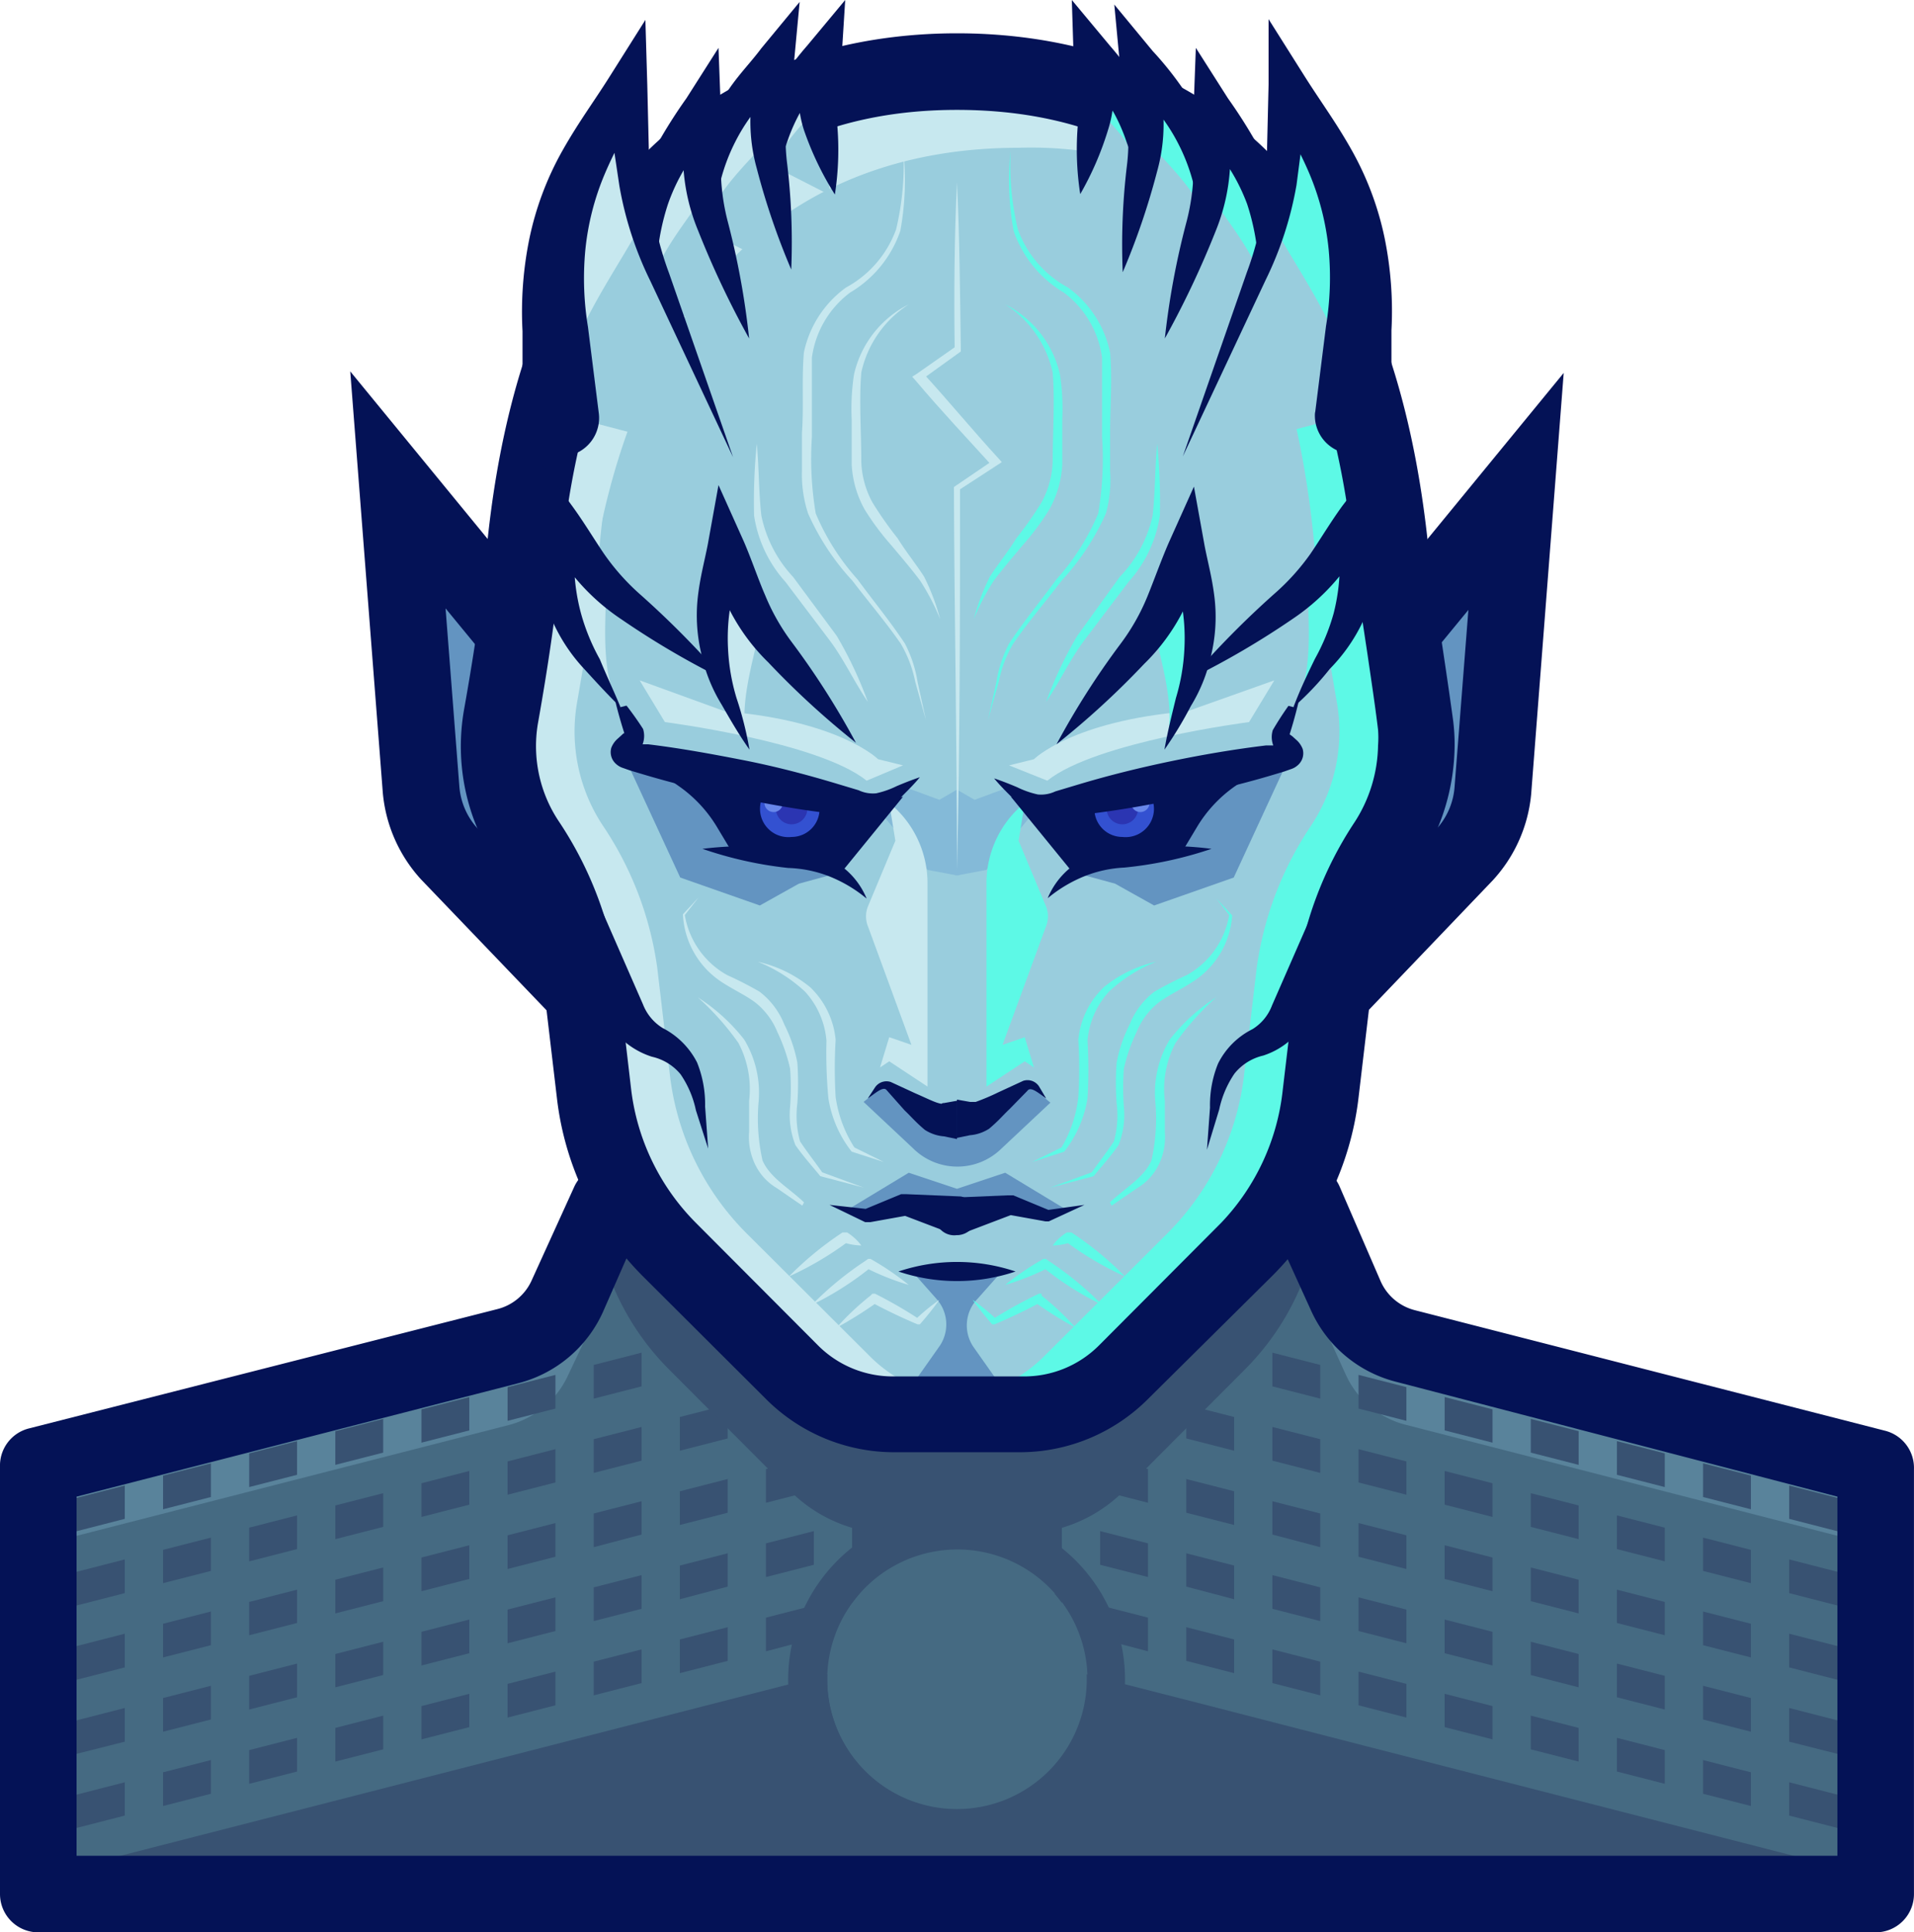 <svg xmlns="http://www.w3.org/2000/svg" width="50.001" height="50.47" viewBox="0 0 50.001 50.47">
  <g id="king" transform="translate(-7 -6.53)">
    <path id="Path_191" data-name="Path 191" d="M42.16,40.38l-1.11-2.44-2.43,2.44L32,38.68l-6.62,1.7L23,37.94l-1.11,2.44a2.34,2.34,0,0,1-1.55,1.31L8,44.84V56H56V44.84L43.71,41.69a2.34,2.34,0,0,1-1.55-1.31Z" fill="#456a82"/>
    <path id="Path_192" data-name="Path 192" d="M43.71,41.69a2.34,2.34,0,0,1-1.55-1.31l-1.11-2.44-2.43,2.44L32,38.68l-6.62,1.7L23,37.94l-1.11,2.44a2.34,2.34,0,0,1-1.55,1.31L8,44.84V46.9l12.29-3.15a2.35,2.35,0,0,0,1.55-1.3L23,40l2.43,2.43L32,40.75l6.62,1.69L41.05,40l1.11,2.44a2.35,2.35,0,0,0,1.55,1.3L56,46.9V44.84Z" fill="#59839b"/>
    <path id="Path_193" data-name="Path 193" d="M52.74,52.82l-1.25-.32v.88l1.25.32Z" fill="#385272"/>
    <path id="Path_194" data-name="Path 194" d="M50.49,52.24l-1.25-.32v.88l1.25.32Z" fill="#385272"/>
    <path id="Path_195" data-name="Path 195" d="M14.76,51.92l-1.25.32v.88l1.25-.32Z" fill="#385272"/>
    <path id="Path_196" data-name="Path 196" d="M11.26,53.7l1.25-.32V52.5l-1.25.32Z" fill="#385272"/>
    <path id="Path_197" data-name="Path 197" d="M48.24,51.66l-1.25-.32v.88l1.25.32Z" fill="#385272"/>
    <path id="Path_198" data-name="Path 198" d="M39.24,49.35l-1.25-.32v.88l1.25.32Z" fill="#385272"/>
    <path id="Path_199" data-name="Path 199" d="M45.99,51.09l-1.25-.32v.87l1.25.32Z" fill="#385272"/>
    <path id="Path_200" data-name="Path 200" d="M41.49,49.93l-1.25-.32v.88l1.25.32Z" fill="#385272"/>
    <path id="Path_201" data-name="Path 201" d="M43.74,50.51l-1.25-.32v.88l1.25.32Z" fill="#385272"/>
    <path id="Path_202" data-name="Path 202" d="M35.74,49.33l1.25.33v-.88l-1.25-.32Z" fill="#385272"/>
    <path id="Path_203" data-name="Path 203" d="M17.01,51.34l-1.25.32v.88l1.25-.32Z" fill="#385272"/>
    <path id="Path_204" data-name="Path 204" d="M10.26,53.08,8,53.66v.87l2.26-.58Z" fill="#385272"/>
    <path id="Path_205" data-name="Path 205" d="M34.74,48.2,32,47.5l-2.74.7v.88L32,48.37l2.74.71Z" fill="#385272"/>
    <path id="Path_206" data-name="Path 206" d="M53.74,53.08v.87l2.26.58v-.87Z" fill="#385272"/>
    <path id="Path_207" data-name="Path 207" d="M28.26,48.46l-1.25.32v.88l1.25-.33Z" fill="#385272"/>
    <path id="Path_208" data-name="Path 208" d="M26.01,49.03l-1.25.32v.88l1.25-.32Z" fill="#385272"/>
    <path id="Path_209" data-name="Path 209" d="M19.26,50.77l-1.25.32v.87l1.25-.32Z" fill="#385272"/>
    <path id="Path_210" data-name="Path 210" d="M21.51,50.19l-1.25.32v.88l1.25-.32Z" fill="#385272"/>
    <path id="Path_211" data-name="Path 211" d="M23.76,49.61l-1.25.32v.88l1.25-.32Z" fill="#385272"/>
    <path id="Path_212" data-name="Path 212" d="M52.74,50.88l-1.25-.32v.88l1.25.32Z" fill="#385272"/>
    <path id="Path_213" data-name="Path 213" d="M50.49,50.3l-1.25-.32v.88l1.25.32Z" fill="#385272"/>
    <path id="Path_214" data-name="Path 214" d="M14.76,49.98l-1.25.32v.88l1.25-.32Z" fill="#385272"/>
    <path id="Path_215" data-name="Path 215" d="M11.26,51.76l1.25-.32v-.88l-1.25.32Z" fill="#385272"/>
    <path id="Path_216" data-name="Path 216" d="M48.24,49.73l-1.25-.32v.87l1.25.32Z" fill="#385272"/>
    <path id="Path_217" data-name="Path 217" d="M39.24,47.42l-1.25-.32v.87l1.25.33Z" fill="#385272"/>
    <path id="Path_218" data-name="Path 218" d="M45.99,49.15l-1.25-.32v.88l1.25.32Z" fill="#385272"/>
    <path id="Path_219" data-name="Path 219" d="M41.49,47.99l-1.25-.32v.88l1.25.32Z" fill="#385272"/>
    <path id="Path_220" data-name="Path 220" d="M43.74,48.57l-1.25-.32v.88l1.25.32Z" fill="#385272"/>
    <path id="Path_221" data-name="Path 221" d="M35.74,47.4l1.25.32v-.88l-1.25-.32Z" fill="#385272"/>
    <path id="Path_222" data-name="Path 222" d="M17.01,49.41l-1.25.32v.87l1.25-.32Z" fill="#385272"/>
    <path id="Path_223" data-name="Path 223" d="M10.26,51.14,8,51.72v.87l2.26-.57Z" fill="#385272"/>
    <path id="Path_224" data-name="Path 224" d="M34.74,46.26,32,45.56l-2.74.7v.88l2.74-.7,2.74.7Z" fill="#385272"/>
    <path id="Path_225" data-name="Path 225" d="M53.74,51.14v.88l2.26.57v-.87Z" fill="#385272"/>
    <path id="Path_226" data-name="Path 226" d="M28.26,46.52l-1.25.32v.88l1.25-.32Z" fill="#385272"/>
    <path id="Path_227" data-name="Path 227" d="M26.01,47.1l-1.25.32v.88l1.25-.33Z" fill="#385272"/>
    <path id="Path_228" data-name="Path 228" d="M19.26,48.83l-1.25.32v.88l1.25-.32Z" fill="#385272"/>
    <path id="Path_229" data-name="Path 229" d="M21.51,48.25l-1.25.32v.88l1.25-.32Z" fill="#385272"/>
    <path id="Path_230" data-name="Path 230" d="M23.76,47.67l-1.25.32v.88l1.25-.32Z" fill="#385272"/>
    <path id="Path_231" data-name="Path 231" d="M52.74,48.94l-1.25-.32v.88l1.25.32Z" fill="#385272"/>
    <path id="Path_232" data-name="Path 232" d="M50.49,48.37l-1.25-.32v.87l1.25.32Z" fill="#385272"/>
    <path id="Path_233" data-name="Path 233" d="M14.76,48.05l-1.25.32v.87l1.25-.32Z" fill="#385272"/>
    <path id="Path_234" data-name="Path 234" d="M11.26,49.82l1.25-.32v-.88l-1.25.32Z" fill="#385272"/>
    <path id="Path_235" data-name="Path 235" d="M48.24,47.79l-1.25-.32v.88l1.25.32Z" fill="#385272"/>
    <path id="Path_236" data-name="Path 236" d="M39.24,45.48l-1.25-.32v.88l1.25.32Z" fill="#385272"/>
    <path id="Path_237" data-name="Path 237" d="M45.99,47.21l-1.25-.32v.88l1.25.32Z" fill="#385272"/>
    <path id="Path_238" data-name="Path 238" d="M41.49,46.06l-1.25-.32v.87l1.25.33Z" fill="#385272"/>
    <path id="Path_239" data-name="Path 239" d="M43.74,46.63l-1.25-.32v.88l1.25.32Z" fill="#385272"/>
    <path id="Path_240" data-name="Path 240" d="M35.74,45.46l1.25.32V44.9l-1.25-.32Z" fill="#385272"/>
    <path id="Path_241" data-name="Path 241" d="M17.01,47.47l-1.25.32v.88l1.25-.32Z" fill="#385272"/>
    <path id="Path_242" data-name="Path 242" d="M10.26,49.2,8,49.78v.88l2.26-.58Z" fill="#385272"/>
    <path id="Path_243" data-name="Path 243" d="M34.74,44.33,32,43.62l-2.74.71v.87L32,44.5l2.74.7Z" fill="#385272"/>
    <path id="Path_244" data-name="Path 244" d="M53.74,49.2v.88l2.26.58v-.88Z" fill="#385272"/>
    <path id="Path_245" data-name="Path 245" d="M28.26,44.58l-1.25.32v.88l1.25-.32Z" fill="#385272"/>
    <path id="Path_246" data-name="Path 246" d="M26.01,45.16l-1.25.32v.88l1.25-.32Z" fill="#385272"/>
    <path id="Path_247" data-name="Path 247" d="M19.26,46.89l-1.25.32v.88l1.25-.32Z" fill="#385272"/>
    <path id="Path_248" data-name="Path 248" d="M21.51,46.31l-1.25.32v.88l1.25-.32Z" fill="#385272"/>
    <path id="Path_249" data-name="Path 249" d="M23.76,45.74l-1.25.32v.88l1.25-.33Z" fill="#385272"/>
    <path id="Path_250" data-name="Path 250" d="M52.74,47.01l-1.25-.32v.87l1.25.32Z" fill="#385272"/>
    <path id="Path_251" data-name="Path 251" d="M50.49,46.43l-1.25-.32v.88l1.25.32Z" fill="#385272"/>
    <path id="Path_252" data-name="Path 252" d="M14.76,46.11l-1.25.32v.88l1.25-.32Z" fill="#385272"/>
    <path id="Path_253" data-name="Path 253" d="M11.26,47.88l1.25-.32v-.87l-1.25.32Z" fill="#385272"/>
    <path id="Path_254" data-name="Path 254" d="M48.24,45.85l-1.25-.32v.88l1.25.32Z" fill="#385272"/>
    <path id="Path_255" data-name="Path 255" d="M39.24,43.54l-1.25-.32v.88l1.25.32Z" fill="#385272"/>
    <path id="Path_256" data-name="Path 256" d="M45.99,45.27l-1.25-.32v.88l1.25.32Z" fill="#385272"/>
    <path id="Path_257" data-name="Path 257" d="M41.49,44.12l-1.25-.32v.88l1.25.32Z" fill="#385272"/>
    <path id="Path_258" data-name="Path 258" d="M43.74,44.7l-1.25-.32v.87l1.25.32Z" fill="#385272"/>
    <path id="Path_259" data-name="Path 259" d="M35.74,43.52l1.25.32v-.87l-1.25-.33Z" fill="#385272"/>
    <path id="Path_260" data-name="Path 260" d="M17.01,45.53l-1.25.32v.88l1.25-.32Z" fill="#385272"/>
    <path id="Path_261" data-name="Path 261" d="M10.26,47.26,8,47.84v.88l2.26-.58Z" fill="#385272"/>
    <path id="Path_262" data-name="Path 262" d="M34.74,42.39,32,41.69l-2.74.7v.88L32,42.56l2.74.71Z" fill="#385272"/>
    <path id="Path_263" data-name="Path 263" d="M53.74,47.26v.88l2.26.58v-.88Z" fill="#385272"/>
    <path id="Path_264" data-name="Path 264" d="M28.26,42.64l-1.25.33v.87l1.25-.32Z" fill="#385272"/>
    <path id="Path_265" data-name="Path 265" d="M26.01,43.22l-1.25.32v.88l1.25-.32Z" fill="#385272"/>
    <path id="Path_266" data-name="Path 266" d="M19.26,44.95l-1.25.32v.88l1.25-.32Z" fill="#385272"/>
    <path id="Path_267" data-name="Path 267" d="M21.51,44.38l-1.25.32v.87l1.25-.32Z" fill="#385272"/>
    <path id="Path_268" data-name="Path 268" d="M23.76,43.8l-1.25.32V45l1.25-.32Z" fill="#385272"/>
    <path id="Path_269" data-name="Path 269" d="M52.74,45.07l-1.25-.32v.88l1.25.32Z" fill="#385272"/>
    <path id="Path_270" data-name="Path 270" d="M50.49,44.49l-1.25-.32v.88l1.25.32Z" fill="#385272"/>
    <path id="Path_271" data-name="Path 271" d="M14.76,44.17l-1.25.32v.88l1.25-.32Z" fill="#385272"/>
    <path id="Path_272" data-name="Path 272" d="M11.26,45.95l1.25-.32v-.88l-1.25.32Z" fill="#385272"/>
    <path id="Path_273" data-name="Path 273" d="M48.24,43.91l-1.25-.32v.88l1.25.32Z" fill="#385272"/>
    <path id="Path_274" data-name="Path 274" d="M39.24,41.6l-1.25-.32v.88l1.25.32Z" fill="#385272"/>
    <path id="Path_275" data-name="Path 275" d="M45.99,43.34l-1.25-.32v.87l1.25.32Z" fill="#385272"/>
    <path id="Path_276" data-name="Path 276" d="M41.49,42.18l-1.25-.32v.88l1.25.32Z" fill="#385272"/>
    <path id="Path_277" data-name="Path 277" d="M43.74,42.76l-1.25-.32v.88l1.25.32Z" fill="#385272"/>
    <path id="Path_278" data-name="Path 278" d="M35.74,41.58l1.25.33v-.88l-1.25-.32Z" fill="#385272"/>
    <path id="Path_279" data-name="Path 279" d="M17.01,43.59l-1.25.32v.88l1.25-.32Z" fill="#385272"/>
    <path id="Path_280" data-name="Path 280" d="M10.26,45.33,8,45.91v.87l2.26-.58Z" fill="#385272"/>
    <path id="Path_281" data-name="Path 281" d="M34.74,40.45,32,39.75l-2.74.7v.88l2.74-.7,2.74.7Z" fill="#385272"/>
    <path id="Path_282" data-name="Path 282" d="M53.74,45.33v.87l2.26.58v-.87Z" fill="#385272"/>
    <path id="Path_283" data-name="Path 283" d="M28.26,40.71l-1.25.32v.88l1.25-.33Z" fill="#385272"/>
    <path id="Path_284" data-name="Path 284" d="M26.01,41.28l-1.25.32v.88l1.25-.32Z" fill="#385272"/>
    <path id="Path_285" data-name="Path 285" d="M19.26,43.02l-1.25.32v.87l1.25-.32Z" fill="#385272"/>
    <path id="Path_286" data-name="Path 286" d="M21.51,42.44l-1.25.32v.88l1.25-.32Z" fill="#385272"/>
    <path id="Path_287" data-name="Path 287" d="M23.76,41.86l-1.25.32v.88l1.25-.32Z" fill="#385272"/>
    <path id="Path_288" data-name="Path 288" d="M22.6,38.72a6.8,6.8,0,0,0,1.87,3.57l3.19,3.2a3.81,3.81,0,0,0,2.67,1.1h3.34a3.81,3.81,0,0,0,2.67-1.1l3.19-3.2a6.8,6.8,0,0,0,1.87-3.57l-.35-.78-2.43,2.44L32,38.68l-6.62,1.7L23,37.94Z" fill="#385272"/>
    <path id="Path_289" data-name="Path 289" d="M38.62,51.09,32,49.4l-6.61,1.69-4.01,1.03L8,55.55V56H56v-.45L42.62,52.12Z" fill="#385272"/>
    <path id="Path_290" data-name="Path 290" d="M56,57H8a1,1,0,0,1-1-1V44.84a1,1,0,0,1,.75-1L20,40.72a1.34,1.34,0,0,0,.89-.75L22,37.53a1,1,0,0,1,1.82.83L22.75,40.8a3.34,3.34,0,0,1-2.22,1.86L9,45.62V55H55V45.62l-11.53-3a3.34,3.34,0,0,1-2.22-1.86l-1.11-2.44A1.01,1.01,0,0,1,42,37.53L43.07,40a1.34,1.34,0,0,0,.89.75L56.25,43.9a1,1,0,0,1,.75,1V56A1,1,0,0,1,56,57Z" fill="#041256"/>
    <path id="Path_291" data-name="Path 291" d="M20.54,23.18l-3.13-3.82L18,27.15a2.83,2.83,0,0,0,.71,1.66l3.52,3.68Z" fill="#6394c1"/>
    <path id="Path_292" data-name="Path 292" d="M22.25,33.49a1,1,0,0,1-.72-.31L18,29.5a3.86,3.86,0,0,1-1-2.27l-.85-11,5.15,6.28a1,1,0,0,1-1.55,1.26l-1.11-1.35L19,27.07a1.84,1.84,0,0,0,.45,1.07L23,31.8a.987.987,0,0,1-.75,1.69Z" fill="#041256"/>
    <path id="Path_293" data-name="Path 293" d="M43.46,23.18l3.13-3.82L46,27.15a2.83,2.83,0,0,1-.71,1.66l-3.52,3.68Z" fill="#6394c1"/>
    <path id="Path_294" data-name="Path 294" d="M41.75,33.49a.985.985,0,0,1-.69-1.69l3.52-3.68A1.83,1.83,0,0,0,45,27.07l.36-4.61-1.11,1.35a1,1,0,0,1-1.55-1.26l5.15-6.28-.85,11a3.85,3.85,0,0,1-1,2.25l-3.54,3.7A1,1,0,0,1,41.75,33.49Z" fill="#041256"/>
    <path id="Path_295" data-name="Path 295" d="M44,26a4.891,4.891,0,0,0,0-.54c-.2-1.53-.49-3.05-.65-4.58-.94-9-5.65-12.5-11.32-12.5S21.54,11.92,20.66,21.12c-.14,1.39-.35,2.77-.59,4.14A3.84,3.84,0,0,0,20,26a4.69,4.69,0,0,0,.77,2.53,9.12,9.12,0,0,1,1.39,3.68l.34,2.87a6.82,6.82,0,0,0,2,4.06l3.19,3.2a3.81,3.81,0,0,0,2.67,1.1H33.7a3.81,3.81,0,0,0,2.67-1.1l3.19-3.2a6.82,6.82,0,0,0,2-4.06l.34-2.87a9.12,9.12,0,0,1,1.39-3.68A4.69,4.69,0,0,0,44,26Z" fill="#99cddd"/>
    <path id="Path_296" data-name="Path 296" d="M24.11,37.09l-.34-2.88a9,9,0,0,0-1.4-3.67,4.64,4.64,0,0,1-.7-3.29c.25-1.37.46-2.76.6-4.14.88-9.2,5.62-12.72,11.34-12.72a10.23,10.23,0,0,1,7.31,2.75A10,10,0,0,0,32,8.4c-5.72,0-10.46,3.52-11.34,12.72-.14,1.39-.35,2.77-.59,4.14A3.84,3.84,0,0,0,20,26a4.69,4.69,0,0,0,.77,2.53,9.12,9.12,0,0,1,1.39,3.68l.34,2.87a6.82,6.82,0,0,0,2,4.06l.51.51a6.86,6.86,0,0,1-.9-2.56Z" fill="#c7e8ef"/>
    <path id="Path_297" data-name="Path 297" d="M34.15,27.57l-.74-.5-.95.35-.45-.26h-.02l-.45.26-.95-.35-.73.5,1.37,1.68.74.14v.01l.03-.01.03.01v-.01l.74-.14Z" fill="#84bad8"/>
    <path id="Path_298" data-name="Path 298" d="M32.54,40.45l.63-.71H30.83l.63.71a1,1,0,0,1,.07,1.26l-.55.78,1,.27,1-.27-.55-.78A1,1,0,0,1,32.54,40.45Z" fill="#6394c1"/>
    <path id="Path_299" data-name="Path 299" d="M33.26,37.16,32,37.58l-1.26-.42-1.62.98.52.14,1.1-.34,1.26.2,1.26-.2,1.1.34.52-.14Z" fill="#6394c1"/>
    <path id="Path_300" data-name="Path 300" d="M23.31,26.29l1.46,3.16,2.08.73,1.02-.57.99-.27.54-1.49-4.28-1.19Z" fill="#6394c1"/>
    <path id="Path_301" data-name="Path 301" d="M38.88,26.66,34.6,27.85l.54,1.49.99.27,1.02.57,2.08-.73,1.46-3.16Z" fill="#6394c1"/>
    <path id="Path_302" data-name="Path 302" d="M33.9,34.88l-1.9.76-1.9-.76-.54.43,1.29,1.21A1.64,1.64,0,0,0,32,37h0a1.64,1.64,0,0,0,1.15-.46l1.29-1.21Z" fill="#6394c1"/>
    <path id="Path_303" data-name="Path 303" d="M30.23,27.5h0a2.7,2.7,0,0,1,1,2.1v5.31l-1-.66-.24.16.24-.79.58.2-1.13-3.08a.7.7,0,0,1,0-.55l.71-1.7Z" fill="#c7e8ef"/>
    <path id="Path_304" data-name="Path 304" d="M33.77,27.5h0a2.7,2.7,0,0,0-1,2.1v5.31l1-.66.24.16-.24-.79-.58.2,1.13-3.08a.7.7,0,0,0,0-.55l-.71-1.7Z" fill="#5df9e6"/>
    <path id="Path_305" data-name="Path 305" d="M32.37,43.05a3.74,3.74,0,0,1-2.66-1.11l-3.2-3.19a7,7,0,0,1-2-4.06l-.34-2.88a8.8,8.8,0,0,0-1.39-3.67,4.45,4.45,0,0,1-.7-3.29c.24-1.37.46-2.76.59-4.14.7-7.27,3.81-11,7.9-12.22-5.07.55-9.13,4.2-9.94,12.63-.14,1.39-.35,2.77-.59,4.14A3.84,3.84,0,0,0,20,26a4.69,4.69,0,0,0,.77,2.53,9.12,9.12,0,0,1,1.39,3.68l.34,2.87a6.82,6.82,0,0,0,2,4.06l3.19,3.2a3.81,3.81,0,0,0,2.67,1.1H33.7a3.75,3.75,0,0,0,1.68-.41Z" fill="#c7e8ef"/>
    <path id="Path_306" data-name="Path 306" d="M31.63,43.05a3.74,3.74,0,0,0,2.66-1.11l3.2-3.19a7,7,0,0,0,2-4.06l.34-2.88a8.8,8.8,0,0,1,1.39-3.67,4.45,4.45,0,0,0,.7-3.29c-.24-1.37-.46-2.76-.59-4.14-.7-7.27-3.81-11-7.9-12.22,5.07.55,9.13,4.2,9.94,12.63.14,1.39.35,2.77.59,4.14A3.84,3.84,0,0,1,44,26a4.69,4.69,0,0,1-.77,2.53,9.12,9.12,0,0,0-1.39,3.68L41.5,35.1a6.82,6.82,0,0,1-2,4.06l-3.19,3.2a3.81,3.81,0,0,1-2.67,1.1H30.33a3.75,3.75,0,0,1-1.68-.41Z" fill="#5df9e6"/>
    <path id="Path_307" data-name="Path 307" d="M33.67,44.46H30.33A4.73,4.73,0,0,1,27,43.06l-3.2-3.19a7.87,7.87,0,0,1-2.25-4.65l-.34-2.88a8,8,0,0,0-1.25-3.26,5.53,5.53,0,0,1-.84-4c.29-1.63.47-2.89.58-4.07C20.8,9.17,27.88,7.4,32,7.4S43.1,9.14,44.31,20.79c.09.86.22,1.7.36,2.55.1.67.2,1.34.29,2A4.87,4.87,0,0,1,45,26a5.69,5.69,0,0,1-.92,3.06,8,8,0,0,0-1.25,3.26l-.34,2.88a7.87,7.87,0,0,1-2.25,4.65L37,43.06a4.73,4.73,0,0,1-3.33,1.4ZM32,9.4c-6,0-9.6,4.09-10.35,11.81-.12,1.24-.3,2.54-.6,4.23A3.54,3.54,0,0,0,21.61,28a9.7,9.7,0,0,1,1.54,4.09L23.49,35a5.94,5.94,0,0,0,1.69,3.47l3.19,3.2a2.76,2.76,0,0,0,2,.81h3.34a2.76,2.76,0,0,0,2-.81l3.19-3.2A5.94,5.94,0,0,0,40.51,35l.34-2.87A9.7,9.7,0,0,1,42.39,28,3.79,3.79,0,0,0,43,26a2.73,2.73,0,0,0,0-.41c-.08-.66-.18-1.31-.28-2-.13-.86-.27-1.75-.37-2.65C41.54,13.42,38,9.4,32,9.4Z" fill="#041256"/>
    <path id="Path_308" data-name="Path 308" d="M29.67,35.22l.19-.29a.36.36,0,0,1,.41-.14l.65.3c.19.08.45.21.59.25s.06,0,.15,0l.34-.06v1l-.34-.07a1.07,1.07,0,0,1-.5-.17c-.25-.21-.35-.34-.53-.51L30.16,35C30.07,34.89,29.85,35.1,29.67,35.22Z" fill="#041256"/>
    <path id="Path_309" data-name="Path 309" d="M34.33,35.22c-.18-.12-.4-.33-.49-.2l-.47.48c-.18.17-.28.3-.53.51a1.07,1.07,0,0,1-.5.17l-.34.07v-1l.34.06h.15a5.784,5.784,0,0,0,.59-.25l.65-.3a.36.36,0,0,1,.41.14Z" fill="#041256"/>
    <path id="Path_310" data-name="Path 310" d="M22.05,28.77l1.75,4a1.26,1.26,0,0,0,.51.61,2.06,2.06,0,0,1,.9.9,2.93,2.93,0,0,1,.21,1.15l.08,1.1-.32-1a2.62,2.62,0,0,0-.4-.94,1.35,1.35,0,0,0-.75-.46,2.09,2.09,0,0,1-1.09-.81l-2.62-3.54a1,1,0,1,1,1.61-1.2.82.82,0,0,1,.12.19Z" fill="#041256"/>
    <path id="Path_311" data-name="Path 311" d="M43.68,29.76l-2.62,3.53A2,2,0,0,1,40,34.1a1.36,1.36,0,0,0-.75.47,2.62,2.62,0,0,0-.4.94l-.32,1.05.08-1.1a2.87,2.87,0,0,1,.21-1.15,2,2,0,0,1,.9-.9,1.24,1.24,0,0,0,.51-.62l1.75-4a1.008,1.008,0,1,1,1.85.8.82.82,0,0,1-.15.17Z" fill="#041256"/>
    <path id="Path_312" data-name="Path 312" d="M28.67,38l1,.11H29.6l.94-.39h.14l1.42.06a.51.51,0,0,1,0,1,.41.41,0,0,1-.16,0l-1.34-.51h.14l-1,.18H29.6Z" fill="#041256"/>
    <path id="Path_313" data-name="Path 313" d="M35.33,38l-.93.43h-.09l-1-.18h.14l-1.34.51a.5.5,0,0,1-.65-.29.51.51,0,0,1,.29-.66.45.45,0,0,1,.16,0l1.42-.06h.14l.94.39h-.09Z" fill="#041256"/>
    <path id="Path_314" data-name="Path 314" d="M30.47,39.74a4.81,4.81,0,0,1,3.06,0A4.81,4.81,0,0,1,30.47,39.74Z" fill="#041256"/>
    <path id="Path_315" data-name="Path 315" d="M23.73,26.36l1,.7a3.49,3.49,0,0,1,1,1.07l.39.65,2.23.28.61.28,1.63-2-.89.23Z" fill="#041256"/>
    <path id="Path_316" data-name="Path 316" d="M28.41,27.65a.73.73,0,0,1-.73.74.74.74,0,1,1,0-1.47.73.73,0,0,1,.73.73Z" fill="#3351d1"/>
    <path id="Path_317" data-name="Path 317" d="M28.09,27.65a.41.41,0,1,1-.41-.41.41.41,0,0,1,.41.41Z" fill="#2b35b2"/>
    <path id="Path_318" data-name="Path 318" d="M27.45,27.5a.24.24,0,1,1-.24-.24.24.24,0,0,1,.24.24Z" fill="#6887ea"/>
    <path id="Path_319" data-name="Path 319" d="M23,24.52a8.25,8.25,0,0,1,.8,1.05.62.62,0,0,1-.08.53l-.1.16h0a.3.3,0,0,0-.08-.29h.39c.83.1,1.65.25,2.47.41s1.63.37,2.43.61l.6.18a.87.87,0,0,0,.46.08,2.35,2.35,0,0,0,.54-.19c.19-.08.39-.16.6-.23-.14.17-.29.32-.44.47a2.28,2.28,0,0,1-.54.44,1.3,1.3,0,0,1-.77.1l-.63-.07c-.83-.1-1.65-.25-2.47-.42s-1.63-.37-2.43-.61l-.3-.09-.17-.06a.49.49,0,0,1-.19-.11.41.41,0,0,1-.12-.42.61.61,0,0,1,.17-.24l.1-.09c.05-.05.06-.05.07-.05A12,12,0,0,1,23,24.52Z" fill="#041256"/>
    <path id="Path_320" data-name="Path 320" d="M25.35,28.7a9.65,9.65,0,0,1,2.34,0,2.4,2.4,0,0,1,1.17.37,2,2,0,0,1,.78.93,3.61,3.61,0,0,0-1-.59,3.22,3.22,0,0,0-1.05-.21,10.21,10.21,0,0,1-2.24-.5Z" fill="#041256"/>
    <path id="Path_321" data-name="Path 321" d="M23.21,25l-.9-1.33a4.82,4.82,0,0,1-.8-2.65V20l.73,1.08a5.74,5.74,0,0,0,1.14,1.22l2.51,2" fill="#99cddd"/>
    <path id="Path_322" data-name="Path 322" d="M22.83,22v-.14a5.53,5.53,0,0,1-.58-.7L21.52,20v1a4.82,4.82,0,0,0,.8,2.65l.9,1.33C22.69,24.26,22.82,22.89,22.83,22Z" fill="#c7e8ef"/>
    <path id="Path_323" data-name="Path 323" d="M23.21,25c-.33-.32-.64-.66-.95-1a4.5,4.5,0,0,1-1.19-2.62A13.469,13.469,0,0,1,21,20V18.45l.95,1.3c.3.41.58.88.84,1.26a5.92,5.92,0,0,0,.95,1.06,24,24,0,0,1,2.18,2.21,21.61,21.61,0,0,1-2.68-1.57A5.63,5.63,0,0,1,22,21.59c-.32-.46-.61-.85-.89-1.29L22,20v1.33a5.22,5.22,0,0,0,.18,1.23,5.44,5.44,0,0,0,.49,1.19C22.85,24.19,23.05,24.61,23.21,25Z" fill="#041256"/>
    <path id="Path_324" data-name="Path 324" d="M26.58,26.11,26,24.62a4.58,4.58,0,0,1-.23-2.76l.22-1,.49,1.22a5.44,5.44,0,0,0,.86,1.42l2,2.44" fill="#99cddd"/>
    <path id="Path_325" data-name="Path 325" d="M23.71,24.3l.66,1.09s4,.51,5.27,1.53l.95-.4-.65-.16s-1-1-4-1.25Z" fill="#c7e8ef"/>
    <path id="Path_326" data-name="Path 326" d="M26.84,23v-.14a5,5,0,0,1-.41-.8L26,20.85l-.22,1A4.58,4.58,0,0,0,26,24.62l.6,1.49C26.22,25.24,26.64,23.93,26.84,23Z" fill="#c7e8ef"/>
    <path id="Path_327" data-name="Path 327" d="M26.58,26.11c-.27-.38-.5-.78-.73-1.18a4.21,4.21,0,0,1-.53-1.33,4.32,4.32,0,0,1-.09-1.48c.06-.52.17-.91.26-1.37l.28-1.55.66,1.47c.2.46.38,1,.56,1.41a5.57,5.57,0,0,0,.7,1.23,20.8,20.8,0,0,1,1.67,2.62,21.76,21.76,0,0,1-2.29-2.1,5.24,5.24,0,0,1-1-1.35c-.22-.51-.42-.95-.6-1.44l.94-.08-.31,1.29a5.14,5.14,0,0,0-.08,1.24,5.29,5.29,0,0,0,.22,1.27A9.2,9.2,0,0,1,26.58,26.11Z" fill="#041256"/>
    <path id="Path_328" data-name="Path 328" d="M27.28,10.91l.11-.93a2.72,2.72,0,0,1,.67-1.47l.39-.45-.09.76a3.16,3.16,0,0,0,0,1l.35,1.82" fill="#99cddd"/>
    <path id="Path_329" data-name="Path 329" d="M28.29,9.4l.05-.06a4.52,4.52,0,0,1,0-.52l.09-.76-.39.45A2.72,2.72,0,0,0,27.39,10l-.11.93C27.34,10.37,27.93,9.82,28.29,9.4Z" fill="#c7e8ef"/>
    <path id="Path_330" data-name="Path 330" d="M27.28,10.91a4.55,4.55,0,0,1-.13-.81,2.4,2.4,0,0,1,.05-.88,2.63,2.63,0,0,1,.37-.84,7.789,7.789,0,0,1,.51-.65l1-1.2-.1,1.59a7.648,7.648,0,0,1-.11.87,3.33,3.33,0,0,0,0,.78,7.61,7.61,0,0,1-.06,1.84A8.07,8.07,0,0,1,28,9.92a3,3,0,0,1-.14-1,3.029,3.029,0,0,1,.09-.91l.86.39-.52.55a3.59,3.59,0,0,0-.4.54,4.64,4.64,0,0,0-.3.67A5.57,5.57,0,0,1,27.28,10.91Z" fill="#041256"/>
    <path id="Path_331" data-name="Path 331" d="M25.43,12.56l.18-1.43a4.2,4.2,0,0,1,1-2.25l.61-.69-.14,1.16a4.66,4.66,0,0,0,0,1.49l.52,2.8" fill="#99cddd"/>
    <path id="Path_332" data-name="Path 332" d="M27,10.25l.08-.09a4.39,4.39,0,0,1,0-.81l.14-1.16-.61.69a4.2,4.2,0,0,0-1,2.25l-.18,1.43C25.53,11.72,26.43,10.88,27,10.25Z" fill="#c7e8ef"/>
    <path id="Path_333" data-name="Path 333" d="M25.43,12.56c-.05-.42-.07-.83-.08-1.24A4.11,4.11,0,0,1,25.51,10a4,4,0,0,1,.58-1.21c.27-.38.53-.64.8-1l1-1.21-.15,1.6a11.559,11.559,0,0,1-.18,1.35,5.23,5.23,0,0,0,0,1.25,17.23,17.23,0,0,1,.11,2.79,18.69,18.69,0,0,1-.9-2.64,4.55,4.55,0,0,1-.16-1.48c.05-.5.08-.93.15-1.39l.86.39-.81.87a4.78,4.78,0,0,0-.6.91,4.93,4.93,0,0,0-.4,1.08A9.706,9.706,0,0,1,25.43,12.56Z" fill="#041256"/>
    <path id="Path_334" data-name="Path 334" d="M23.92,14.48V12.87a4.72,4.72,0,0,1,.83-2.64l.58-.84v1.3a5.42,5.42,0,0,0,.26,1.65l1,3" fill="#99cddd"/>
    <path id="Path_335" data-name="Path 335" d="M25.33,11.71l.08-.11a5.5,5.5,0,0,1-.08-.91V9.39l-.58.84a4.72,4.72,0,0,0-.83,2.64v1.61C23.92,13.54,24.8,12.49,25.33,11.71Z" fill="#c7e8ef"/>
    <path id="Path_336" data-name="Path 336" d="M23.92,14.48c-.1-.45-.17-.9-.23-1.36a4.64,4.64,0,0,1,0-1.44,4.41,4.41,0,0,1,.49-1.4,13.279,13.279,0,0,1,.75-1.18l.84-1.32.06,1.61v1.52a5.66,5.66,0,0,0,.18,1.4,20.63,20.63,0,0,1,.56,3.06,24,24,0,0,1-1.33-2.81A5.18,5.18,0,0,1,24.86,11V9.43l.9.29L25,10.75a5,5,0,0,0-.55,1.11,6.11,6.11,0,0,0-.27,1.26C24.09,13.58,24,14,23.92,14.48Z" fill="#041256"/>
    <path id="Path_337" data-name="Path 337" d="M21.65,17.35l-.2-2.64a7.74,7.74,0,0,1,1-4.44l.86-1.47.18,2.2a8.75,8.75,0,0,0,.63,2.67l2,4.85" fill="#99cddd"/>
    <path id="Path_338" data-name="Path 338" d="M23.62,12.62l.11-.2A9,9,0,0,1,23.49,11l-.16-2.2-.86,1.47a7.74,7.74,0,0,0-1,4.44l.2,2.64C21.53,15.8,22.84,14,23.62,12.62Z" fill="#c7e8ef"/>
    <path id="Path_339" data-name="Path 339" d="M20.65,17.43V15.18a9.54,9.54,0,0,1,.18-2.42,8,8,0,0,1,.86-2.29c.41-.73.82-1.28,1.23-1.93l.94-1.49.05,1.71.06,2.52a8.31,8.31,0,0,0,.51,2.39l1.67,4.8-2.16-4.6a9.2,9.2,0,0,1-.81-2.49L22.8,8.84l1,.23c-.33.65-.73,1.36-1,2a6.82,6.82,0,0,0-.51,2,7.84,7.84,0,0,0,.07,2l.28,2.23a1.008,1.008,0,1,1-2,.25A.34.34,0,0,1,20.65,17.43Z" fill="#041256"/>
    <path id="Path_340" data-name="Path 340" d="M28,37.94h.01c-.38-.37-.89-.64-1.09-1.1a5,5,0,0,1-.1-1.56,2.68,2.68,0,0,0-.38-1.6,4.85,4.85,0,0,0-1.21-1.1,7,7,0,0,1,1.06,1.19,2.58,2.58,0,0,1,.28,1.51v.81a1.65,1.65,0,0,0,.15.84,1.45,1.45,0,0,0,.57.63l.67.46Z" fill="#c7e8ef"/>
    <path id="Path_341" data-name="Path 341" d="M25.87,32.19c.29.19.62.34.87.53a1.9,1.9,0,0,1,.57.77,4.47,4.47,0,0,1,.33.95,6.61,6.61,0,0,1,0,1,2.16,2.16,0,0,0,.14,1c.21.3.43.54.65.81h0l1.14.3-1.09-.4c-.19-.27-.41-.55-.58-.81a2.55,2.55,0,0,1-.07-1,7.41,7.41,0,0,0,0-1.05,3.69,3.69,0,0,0-.34-1,2,2,0,0,0-.65-.86A9.231,9.231,0,0,0,26,32a2.21,2.21,0,0,1-1.11-1.57l.36-.46-.41.44h0A2.24,2.24,0,0,0,25.87,32.19Z" fill="#c7e8ef"/>
    <path id="Path_342" data-name="Path 342" d="M28.83,35.18a12.344,12.344,0,0,1,0-1.49,2.18,2.18,0,0,0-.67-1.38,3.31,3.31,0,0,0-1.36-.66,4,4,0,0,1,1.23.78,2.16,2.16,0,0,1,.56,1.28,12.74,12.74,0,0,0,.05,1.5,3,3,0,0,0,.61,1.4h0l.84.27-.77-.38a3.28,3.28,0,0,1-.49-1.32Z" fill="#c7e8ef"/>
    <path id="Path_343" data-name="Path 343" d="M28.11,19.94a6.4,6.4,0,0,0,1.16,1.76c.42.55.88,1.09,1.26,1.64a3.21,3.21,0,0,1,.38,1l.28,1-.22-1a3.27,3.27,0,0,0-.33-1c-.39-.59-.83-1.12-1.24-1.68a6.09,6.09,0,0,1-1.09-1.72,8.6,8.6,0,0,1-.1-2c0-.69,0-1.41,0-2.07a2.55,2.55,0,0,1,1-1.7,3,3,0,0,0,1.31-1.61,7.33,7.33,0,0,0,.08-2.09,7.33,7.33,0,0,1-.19,2.05,2.82,2.82,0,0,1-1.31,1.52,2.8,2.8,0,0,0-1.1,1.7c-.06.72,0,1.4-.05,2.1v1A3.23,3.23,0,0,0,28.11,19.94Z" fill="#c7e8ef"/>
    <path id="Path_344" data-name="Path 344" d="M30.74,14.48a2.72,2.72,0,0,0-1.43,1.83,6,6,0,0,0-.06,1.19v1.17a2.68,2.68,0,0,0,.34,1.17,6.91,6.91,0,0,0,.71.95c.25.3.51.6.74.91a5.94,5.94,0,0,1,.52,1,5.75,5.75,0,0,0-.42-1.11c-.22-.34-.46-.63-.69-1a9.43,9.43,0,0,1-.66-.94,2.38,2.38,0,0,1-.29-1.07c0-.76-.06-1.58,0-2.32A2.83,2.83,0,0,1,30.74,14.48Z" fill="#c7e8ef"/>
    <path id="Path_345" data-name="Path 345" d="M28.67,23.25c.37.49.64,1.08,1,1.61a10.36,10.36,0,0,0-.81-1.72L27.72,21.6a3.33,3.33,0,0,1-.83-1.6c-.07-.6-.06-1.25-.12-1.88A15.111,15.111,0,0,0,26.7,20a3.33,3.33,0,0,0,.82,1.73Z" fill="#c7e8ef"/>
    <path id="Path_346" data-name="Path 346" d="M30.74,40.09a7.23,7.23,0,0,0-1-.68h-.06l-.07.05a8.57,8.57,0,0,0-1.4,1.15,8,8,0,0,0,1.48-.93,6.49,6.49,0,0,0,1.05.41Z" fill="#c7e8ef"/>
    <path id="Path_347" data-name="Path 347" d="M29.5,39.06a1.32,1.32,0,0,0-.37-.34h-.12a8.57,8.57,0,0,0-1.4,1.15A8.46,8.46,0,0,0,29.1,39a1.56,1.56,0,0,0,.4.06Z" fill="#c7e8ef"/>
    <path id="Path_348" data-name="Path 348" d="M29.86,40.32h-.07l-.05.05a7,7,0,0,0-.89.84,10.67,10.67,0,0,0,1-.62c.36.19.74.37,1.12.53h.06a8,8,0,0,0,.51-.64,5.4,5.4,0,0,0-.58.47,11.7,11.7,0,0,0-1.1-.63Z" fill="#c7e8ef"/>
    <path id="Path_349" data-name="Path 349" d="M40.27,26.36l-1,.7a3.49,3.49,0,0,0-1,1.07l-.39.65-2.23.28-.61.28-1.63-2,.89.23Z" fill="#041256"/>
    <path id="Path_350" data-name="Path 350" d="M35.59,27.65a.73.73,0,0,0,.73.74.74.74,0,1,0,0-1.47.73.73,0,0,0-.73.73Z" fill="#3351d1"/>
    <path id="Path_351" data-name="Path 351" d="M35.91,27.65a.41.41,0,1,0,.41-.41A.41.41,0,0,0,35.91,27.65Z" fill="#2b35b2"/>
    <path id="Path_352" data-name="Path 352" d="M36.55,27.5a.24.24,0,1,0,.24-.24.24.24,0,0,0-.24.24Z" fill="#6887ea"/>
    <path id="Path_353" data-name="Path 353" d="M41,24.52a12,12,0,0,1-.31,1.19l.07.05.1.09a.61.61,0,0,1,.17.24.41.41,0,0,1-.12.42.49.49,0,0,1-.19.11l-.17.06-.3.09c-.8.24-1.62.43-2.43.61s-1.64.32-2.47.42l-.63.07a1.3,1.3,0,0,1-.77-.1,2.28,2.28,0,0,1-.54-.44c-.15-.15-.3-.3-.44-.47.21.07.41.15.6.23a2.35,2.35,0,0,0,.54.19.87.87,0,0,0,.46-.08l.6-.18c.8-.24,1.61-.44,2.43-.61s1.64-.31,2.47-.41h.44a.3.3,0,0,0-.08.29h0l-.1-.16a.62.62,0,0,1-.08-.53A8.25,8.25,0,0,1,41,24.52Z" fill="#041256"/>
    <path id="Path_354" data-name="Path 354" d="M38.65,28.7a10.21,10.21,0,0,1-2.28.49,3.22,3.22,0,0,0-1,.21,3.61,3.61,0,0,0-1,.59,2,2,0,0,1,.78-.93,2.4,2.4,0,0,1,1.17-.37,9.65,9.65,0,0,1,2.33.01Z" fill="#041256"/>
    <path id="Path_355" data-name="Path 355" d="M40.79,25l.9-1.33a4.82,4.82,0,0,0,.8-2.65V20l-.73,1.08a5.74,5.74,0,0,1-1.14,1.22l-2.51,2" fill="#99cddd"/>
    <path id="Path_356" data-name="Path 356" d="M41.17,22v-.14a5.53,5.53,0,0,0,.58-.7L42.48,20v1a4.82,4.82,0,0,1-.8,2.65L40.79,25C41.31,24.26,41.18,22.89,41.17,22Z" fill="#5df9e6"/>
    <path id="Path_357" data-name="Path 357" d="M40.79,25c.16-.43.36-.85.56-1.26a5.44,5.44,0,0,0,.49-1.19A5.22,5.22,0,0,0,42,21.36V20l.9.27c-.28.44-.57.83-.89,1.29a5.63,5.63,0,0,1-1.22,1.12,21.61,21.61,0,0,1-2.68,1.57,24,24,0,0,1,2.18-2.21A5.92,5.92,0,0,0,41.23,21c.26-.38.54-.85.84-1.26l1-1.3L43,20a13.471,13.471,0,0,1,0,1.4A4.5,4.5,0,0,1,41.74,24,7.614,7.614,0,0,1,40.79,25Z" fill="#041256"/>
    <path id="Path_358" data-name="Path 358" d="M37.42,26.11l.6-1.49a4.58,4.58,0,0,0,.23-2.76l-.22-1-.49,1.22a5.44,5.44,0,0,1-.86,1.42l-2,2.44" fill="#99cddd"/>
    <path id="Path_359" data-name="Path 359" d="M40.29,24.3l-.66,1.09s-4,.51-5.27,1.53l-1-.4.65-.16s1-1,4-1.25Z" fill="#c7e8ef"/>
    <path id="Path_360" data-name="Path 360" d="M37.16,23v-.14a5,5,0,0,0,.41-.8L38,20.85l.22,1A4.58,4.58,0,0,1,38,24.62l-.6,1.49C37.78,25.24,37.36,23.93,37.16,23Z" fill="#5df9e6"/>
    <path id="Path_361" data-name="Path 361" d="M37.42,26.11c.08-.46.19-.9.3-1.35a5.29,5.29,0,0,0,.22-1.27,5.14,5.14,0,0,0-.08-1.24L37.55,21l.94.08c-.18.49-.38.93-.6,1.44a5.24,5.24,0,0,1-1,1.35,21.76,21.76,0,0,1-2.29,2.1,20.8,20.8,0,0,1,1.67-2.62,5.57,5.57,0,0,0,.7-1.23c.18-.44.36-.95.56-1.41l.66-1.47.28,1.55c.09.46.2.85.26,1.37a4.32,4.32,0,0,1-.09,1.48,4.21,4.21,0,0,1-.53,1.33A10.191,10.191,0,0,1,37.42,26.11Z" fill="#041256"/>
    <path id="Path_362" data-name="Path 362" d="M36.72,10.91,36.61,10a2.72,2.72,0,0,0-.67-1.47l-.39-.45.09.76a3.16,3.16,0,0,1,0,1l-.35,1.82" fill="#99cddd"/>
    <path id="Path_363" data-name="Path 363" d="M35.71,9.4l-.05-.06a4.521,4.521,0,0,0,0-.52l-.09-.76.39.45A2.72,2.72,0,0,1,36.61,10l.11.93C36.66,10.37,36.07,9.82,35.71,9.4Z" fill="#5df9e6"/>
    <path id="Path_364" data-name="Path 364" d="M36.72,10.91a5.57,5.57,0,0,1-.32-.76,4.64,4.64,0,0,0-.3-.67,3.59,3.59,0,0,0-.4-.54l-.52-.55L36,8c.05.31.06.57.09.91a3,3,0,0,1-.14,1,8.07,8.07,0,0,1-.73,1.69,7.61,7.61,0,0,1-.06-1.84,3.33,3.33,0,0,0,0-.78c0-.26-.1-.58-.11-.87L35,6.53l1,1.2a7.79,7.79,0,0,1,.51.65,2.63,2.63,0,0,1,.37.84,2.4,2.4,0,0,1,.05.88,4.55,4.55,0,0,1-.21.81Z" fill="#041256"/>
    <path id="Path_365" data-name="Path 365" d="M38.57,12.56l-.18-1.43a4.2,4.2,0,0,0-1-2.25l-.61-.69.14,1.16a4.66,4.66,0,0,1,0,1.49l-.52,2.8" fill="#99cddd"/>
    <path id="Path_366" data-name="Path 366" d="M37,10.25l-.08-.09a4.39,4.39,0,0,0,0-.81l-.14-1.16.61.69a4.2,4.2,0,0,1,1,2.25l.18,1.43C38.47,11.72,37.57,10.88,37,10.25Z" fill="#5df9e6"/>
    <path id="Path_367" data-name="Path 367" d="M38.57,12.56c-.15-.39-.27-.79-.38-1.18a4.93,4.93,0,0,0-.4-1.08,4.78,4.78,0,0,0-.6-.91l-.81-.87.86-.39c.07.46.1.89.15,1.39A4.55,4.55,0,0,1,37.23,11a18.69,18.69,0,0,1-.9,2.64,17.23,17.23,0,0,1,.11-2.79,5.23,5.23,0,0,0,0-1.25c0-.42-.15-.9-.18-1.35l-.15-1.6,1,1.21a8.744,8.744,0,0,1,.8,1A4,4,0,0,1,38.49,10a4.11,4.11,0,0,1,.16,1.29C38.64,11.73,38.62,12.14,38.57,12.56Z" fill="#041256"/>
    <path id="Path_368" data-name="Path 368" d="M40.08,14.48V12.87a4.72,4.72,0,0,0-.83-2.64l-.58-.84v1.3a5.42,5.42,0,0,1-.26,1.65l-1,3" fill="#99cddd"/>
    <path id="Path_369" data-name="Path 369" d="M38.67,11.71l-.08-.11a5.5,5.5,0,0,0,.08-.91V9.39l.58.84a4.72,4.72,0,0,1,.83,2.64v1.61C40.08,13.54,39.2,12.49,38.67,11.71Z" fill="#5df9e6"/>
    <path id="Path_370" data-name="Path 370" d="M40.08,14.48c-.1-.45-.17-.9-.23-1.36a6.11,6.11,0,0,0-.27-1.26A5,5,0,0,0,39,10.75l-.77-1.08.9-.29v1.57a5.18,5.18,0,0,1-.37,1.61,24,24,0,0,1-1.33,2.81A20.63,20.63,0,0,1,38,12.31a5.66,5.66,0,0,0,.18-1.4V9.39l.06-1.61.84,1.32a13.28,13.28,0,0,1,.75,1.18,4.41,4.41,0,0,1,.49,1.4,4.64,4.64,0,0,1,0,1.44C40.25,13.58,40.18,14,40.08,14.48Z" fill="#041256"/>
    <path id="Path_371" data-name="Path 371" d="M42.35,17.35l.2-2.64a7.74,7.74,0,0,0-1-4.44L40.67,8.8,40.51,11a8.75,8.75,0,0,1-.63,2.67l-2,4.85" fill="#99cddd"/>
    <path id="Path_372" data-name="Path 372" d="M40.38,12.62l-.11-.2A9,9,0,0,0,40.51,11l.16-2.15.86,1.47a7.74,7.74,0,0,1,1,4.44l-.2,2.64C42.47,15.8,41.16,14,40.38,12.62Z" fill="#5df9e6"/>
    <path id="Path_373" data-name="Path 373" d="M41.36,17.28l.28-2.23a7.84,7.84,0,0,0,.07-2,6.82,6.82,0,0,0-.51-2c-.26-.61-.66-1.32-1-2l1-.23-.33,2.54a9.2,9.2,0,0,1-.81,2.49l-2.16,4.6,1.67-4.8a8.31,8.31,0,0,0,.51-2.39l.06-2.52V7.03l.94,1.49c.41.65.82,1.2,1.23,1.93a8,8,0,0,1,.86,2.29,9.54,9.54,0,0,1,.18,2.42v2.25a1,1,0,1,1-2-.05A.34.34,0,0,1,41.36,17.28Z" fill="#041256"/>
    <path id="Path_374" data-name="Path 374" d="M36,37.94h-.01c.38-.37.89-.64,1.09-1.1a5,5,0,0,0,.1-1.56,2.68,2.68,0,0,1,.38-1.6,4.85,4.85,0,0,1,1.21-1.1,7,7,0,0,0-1.06,1.19,2.58,2.58,0,0,0-.28,1.51v.81a1.65,1.65,0,0,1-.15.84,1.45,1.45,0,0,1-.57.63l-.67.46Z" fill="#5df9e6"/>
    <path id="Path_375" data-name="Path 375" d="M38.13,32.19c-.29.19-.62.34-.87.53a1.9,1.9,0,0,0-.57.77,4.47,4.47,0,0,0-.33.95,6.61,6.61,0,0,0,0,1,2.16,2.16,0,0,1-.14,1c-.21.3-.43.54-.65.81h0l-1.14.3,1.09-.4c.19-.27.41-.55.58-.81a2.55,2.55,0,0,0,.07-1,7.41,7.41,0,0,1,0-1.05,3.69,3.69,0,0,1,.34-1,2,2,0,0,1,.65-.86A9.23,9.23,0,0,1,38,32a2.21,2.21,0,0,0,1.11-1.57L38.78,30l.41.44h0a2.24,2.24,0,0,1-1.06,1.75Z" fill="#5df9e6"/>
    <path id="Path_376" data-name="Path 376" d="M35.17,35.18a12.344,12.344,0,0,0,0-1.49,2.18,2.18,0,0,1,.67-1.38,3.31,3.31,0,0,1,1.36-.66,4,4,0,0,0-1.23.78,2.16,2.16,0,0,0-.56,1.28,12.741,12.741,0,0,1,0,1.5,3,3,0,0,1-.61,1.4h0l-.84.27.77-.38A3.28,3.28,0,0,0,35.17,35.18Z" fill="#5df9e6"/>
    <path id="Path_377" data-name="Path 377" d="M35.89,19.94a6.4,6.4,0,0,1-1.16,1.76c-.42.55-.88,1.09-1.26,1.64a3.21,3.21,0,0,0-.38,1l-.28,1,.22-1a3.27,3.27,0,0,1,.33-1c.39-.59.83-1.12,1.24-1.68a6.09,6.09,0,0,0,1.09-1.72,8.6,8.6,0,0,0,.1-2V15.87a2.55,2.55,0,0,0-1-1.7,3,3,0,0,1-1.31-1.61,7.33,7.33,0,0,1-.08-2.09,7.33,7.33,0,0,0,.19,2.05,2.82,2.82,0,0,0,1.31,1.52,2.8,2.8,0,0,1,1.1,1.7c.06.72,0,1.4,0,2.1v1A3.23,3.23,0,0,1,35.89,19.94Z" fill="#5df9e6"/>
    <path id="Path_378" data-name="Path 378" d="M33.26,14.48a2.72,2.72,0,0,1,1.43,1.83,6,6,0,0,1,.06,1.19v1.17a2.68,2.68,0,0,1-.34,1.17,6.91,6.91,0,0,1-.71.95c-.25.3-.51.6-.74.91a5.94,5.94,0,0,0-.52,1,5.75,5.75,0,0,1,.42-1.11c.22-.34.46-.63.69-1a9.43,9.43,0,0,0,.66-.94,2.38,2.38,0,0,0,.29-1.07c0-.76.06-1.58,0-2.32A2.83,2.83,0,0,0,33.26,14.48Z" fill="#5df9e6"/>
    <path id="Path_379" data-name="Path 379" d="M35.33,23.25c-.37.49-.64,1.08-1,1.61a10.36,10.36,0,0,1,.81-1.72l1.11-1.54a3.33,3.33,0,0,0,.86-1.6c.07-.6.06-1.25.12-1.88A15.11,15.11,0,0,1,37.3,20a3.33,3.33,0,0,1-.82,1.73Z" fill="#5df9e6"/>
    <path id="Path_380" data-name="Path 380" d="M33.26,40.09a7.231,7.231,0,0,1,1-.68h.06l.07.05a8.57,8.57,0,0,1,1.4,1.15,8,8,0,0,1-1.48-.93A6.49,6.49,0,0,1,33.26,40.09Z" fill="#5df9e6"/>
    <path id="Path_381" data-name="Path 381" d="M34.5,39.06a1.32,1.32,0,0,1,.37-.34h.12a8.57,8.57,0,0,1,1.4,1.15A8.46,8.46,0,0,1,34.9,39a1.56,1.56,0,0,1-.4.06Z" fill="#5df9e6"/>
    <path id="Path_382" data-name="Path 382" d="M34.14,40.32h.07v.05a7,7,0,0,1,.89.84,10.67,10.67,0,0,1-1-.62c-.36.19-.74.37-1.12.53h-.06a8,8,0,0,1-.51-.64,5.4,5.4,0,0,1,.58.47,11.7,11.7,0,0,1,1.15-.63Z" fill="#5df9e6"/>
    <path id="Path_383" data-name="Path 383" d="M32,11.28c.07,1.46.08,2.92.1,4.37v.06h0l-1,.72v-.17c.67.73,1.31,1.51,2,2.26l.07.08-.09.06-1,.65v-.06c0,3.35,0,6.69-.08,10,0-3.35-.07-6.69-.08-10h0l1-.68v.13c-.67-.74-1.36-1.47-2-2.23l-.09-.1.11-.07,1-.7v.08C31.92,14.2,31.93,12.74,32,11.28Z" fill="#c7e8ef"/>
    <path id="Path_384" data-name="Path 384" d="M35.39,50.36A3.39,3.39,0,1,1,32,47,3.39,3.39,0,0,1,35.39,50.36Z" fill="#456a82"/>
    <path id="Path_385" data-name="Path 385" d="M32,47a3.4,3.4,0,1,1-3.39,3.39A3.4,3.4,0,0,1,32,47m0-1a4.4,4.4,0,1,0,4.39,4.39A4.4,4.4,0,0,0,32,46Z" fill="#385272"/>
  </g>
</svg>
